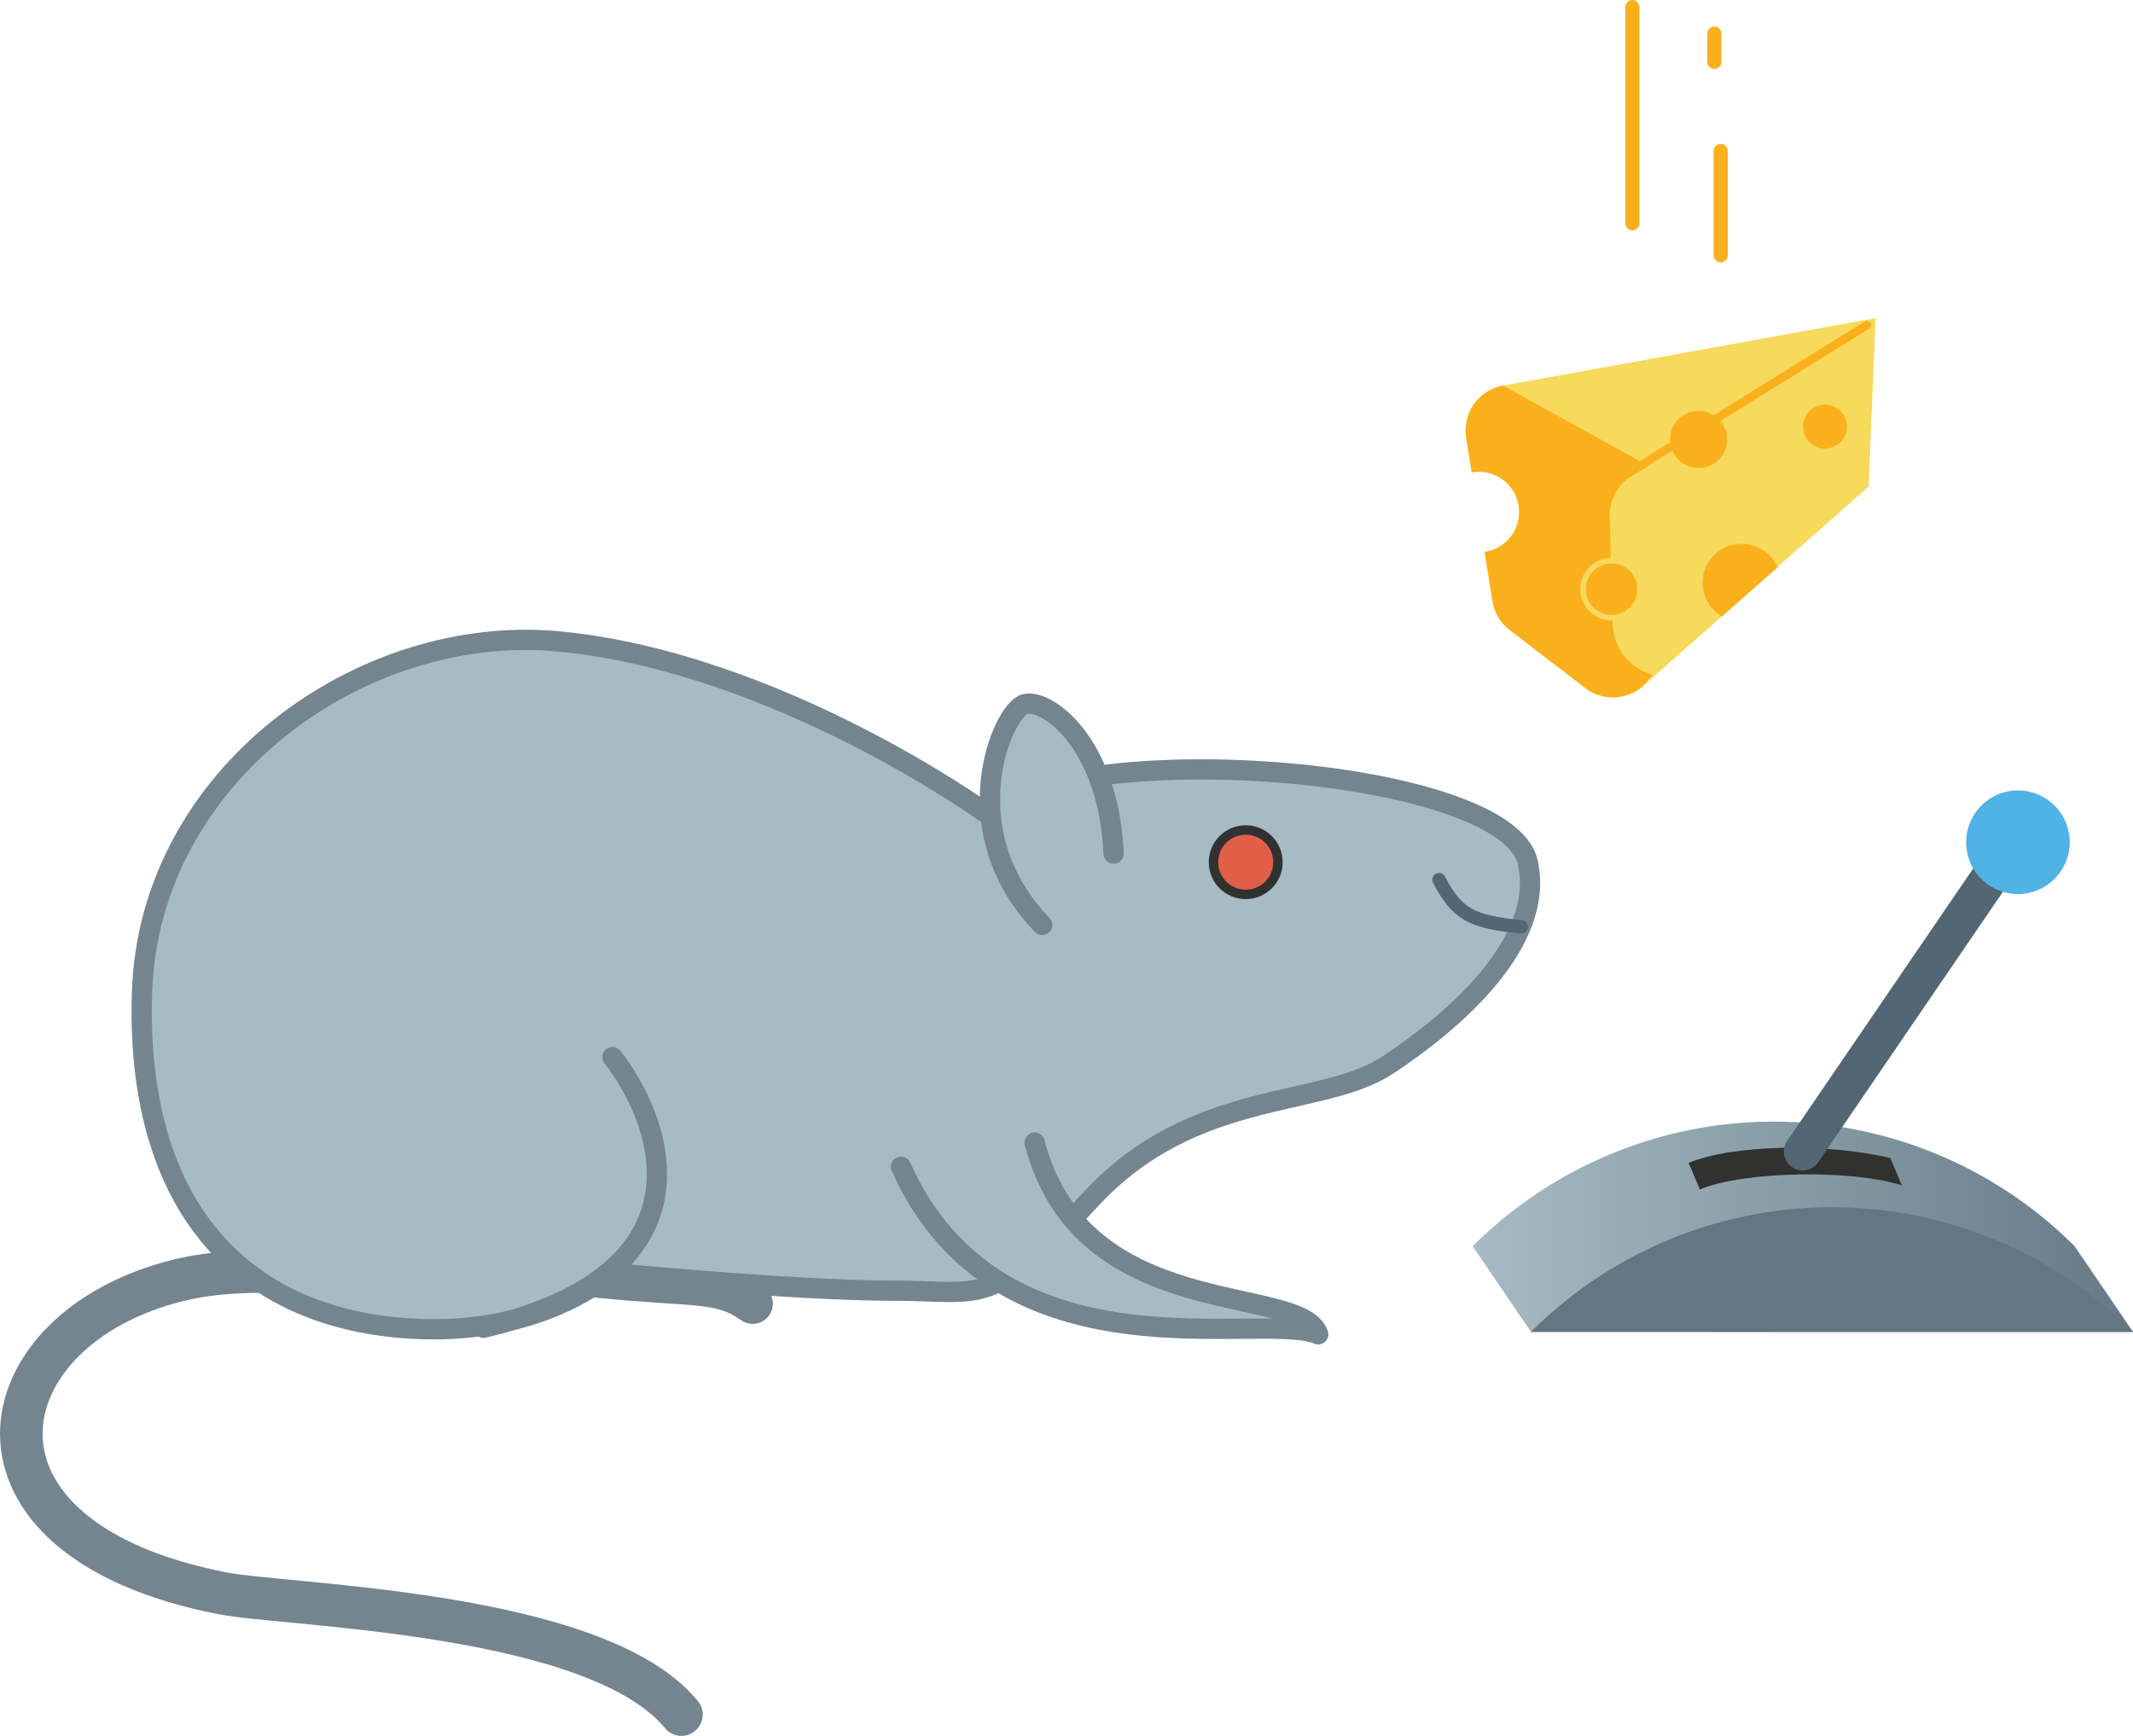 <svg xmlns="http://www.w3.org/2000/svg" xmlns:xlink="http://www.w3.org/1999/xlink" viewBox="0 0 226.38 184.27"><defs><linearGradient id="a" x1="156.25" y1="54.55" x2="246.38" y2="54.55" gradientTransform="matrix(1, 0, 0, -1, 0, 184.76)" gradientUnits="userSpaceOnUse"><stop offset="0" stop-color="#a7bbc4"/><stop offset="1" stop-color="#526773"/></linearGradient></defs><title>Asset 1</title><path d="M72.32,182c-9-11-41.79-11.53-48.69-12.87-29.86-5.81-25.54-28.07-4.73-33.22,7.84-1.94,17.7-.28,17.7-.28" style="fill:none;stroke:#74858f;stroke-linecap:round;stroke-miterlimit:10;stroke-width:4.52px"/><path d="M79.88,138.38c-3.44-2.45-6-1.72-16.24-2.75" style="fill:none;stroke:#74858f;stroke-linecap:round;stroke-linejoin:round;stroke-width:4.29px"/><path d="M59.32,68.09c23.08,2.22,45.14,18.13,45.14,18.13.19-.14.4-.27.61-.4-.3-6,2.28-10.76,3.69-11.08,1.69-.39,5.5,1.94,7.72,7.62,17.21-2.35,43.89,1.53,45.6,9.16,1.91,8.54-7.87,16.93-14.88,21.55s-20.52,2.39-31.46,14.19l-1.6,1.7c8.42,8.74,24.18,8.22,25.71,12.66-4.62-1.93-21.39,2.12-33.87-5.58-3.15,1.62-5.68,1-11.44,1-10.09,0-29.75-1.88-29.75-1.88S57.1,142.34,42.22,141c-17.47-1.64-27.83-13.88-27.15-35.59C15.8,82.28,38.4,66.08,59.32,68.09Z" style="fill:#a7bbc4"/><circle cx="132.21" cy="91.52" r="3.42" style="fill:#e15f46;stroke:#313130;stroke-miterlimit:10"/><path d="M104.51,86.22c10.94-8.21,55.4-4.62,57.63,5.3,1.91,8.54-7.87,16.93-14.88,21.55s-20.52,2.39-31.46,14.19S104.69,137,94.6,137s-29.75-1.88-29.75-1.88-7.69,7.18-22.57,5.81c-17.53-1.61-27.89-13.85-27.21-35.56.73-23.1,23.32-39.3,44.29-37.28C82.45,70.32,104.51,86.22,104.51,86.22Z" style="fill:none;stroke:#74858f;stroke-linecap:round;stroke-linejoin:round;stroke-width:2.15px"/><path d="M161.45,98.38c-5.3-.51-6.84-1.37-8.72-5" style="fill:none;stroke:#526773;stroke-linecap:round;stroke-miterlimit:10;stroke-width:1.43px"/><path d="M109.81,121.28c5,19.38,28.21,14.88,30.1,20.35-6.16-2.56-33.86,5.47-44.29-17.78" style="fill:#a7bbc4;stroke:#74858f;stroke-linecap:round;stroke-linejoin:round;stroke-width:2.15px"/><path d="M65,112.21c5.47,7,11.11,22.91-13.68,28.73" style="fill:none;stroke:#74858f;stroke-linecap:round;stroke-linejoin:round;stroke-width:2.15px"/><path d="M118.19,90.61c-.54-11.73-7-16.42-9.38-15.88s-7.94,13.35,1.8,23.45" style="fill:#a7bbc4;stroke:#74858f;stroke-linecap:round;stroke-linejoin:round;stroke-width:2.15px"/><path d="M226.38,141.38l-6.19-9.09a45.18,45.18,0,0,0-63.89,0l0,0,6.19,9.09Z" style="fill:url(#a)"/><path d="M200.62,122.92c-6.81-1.62-16.8-1.42-21.4.52l1.19,2.82c4.59-1.94,16-2.16,21.44-.44Z" style="fill:#313130"/><path d="M226.38,141.38a45.18,45.18,0,0,0-63.89,0l0,0Z" style="fill:#637681"/><line x1="213.99" y1="89.04" x2="191.32" y2="122.24" style="fill:none;stroke:#526773;stroke-linecap:round;stroke-miterlimit:10;stroke-width:4px"/><circle cx="214.17" cy="89.4" r="5.5" transform="translate(-17.44 74.6) rotate(-19)" style="fill:#51b3e5"/><path d="M159.53,40.93a4.85,4.85,0,0,0-3.92,5.54l.59,3.67a4.28,4.28,0,0,1,1.5,8.43l-.14,0,.84,5.22a4.85,4.85,0,0,0,1.83,3.08l8,6.15a4.85,4.85,0,0,0,6.16-.21l23.93-21.16.74-17.88Z" style="fill:#f7d95c"/><path d="M159.53,40.93a4.85,4.85,0,0,0-3.92,5.54l.59,3.67a4.28,4.28,0,0,1,1.5,8.43l-.14,0,.84,5.22a4.85,4.85,0,0,0,1.83,3.08l8,6.15a4.85,4.85,0,0,0,6.16-.21l1-1.19-.36-.12a5.66,5.66,0,0,1-3.86-5.21l-.33-11.43a5,5,0,0,1,2.42-4.41l1.68-1Z" style="fill:#fab01c"/><circle cx="171.04" cy="62.54" r="3.03" style="fill:#fab01c;stroke:#f7d95c;stroke-miterlimit:10;stroke-width:0.59px"/><circle cx="180.28" cy="46.65" r="3.03" style="fill:#fab01c"/><circle cx="193.69" cy="45.28" r="2.33" style="fill:#fab01c"/><path d="M184.86,57.73a4.13,4.13,0,0,0-2.1,7.7l5.89-5.21A4.14,4.14,0,0,0,184.86,57.73Z" style="fill:#fab01c"/><line x1="198.12" y1="34.52" x2="172.77" y2="50.25" style="fill:none;stroke:#fab01c;stroke-linecap:round;stroke-miterlimit:10;stroke-width:0.89px"/><line x1="173.25" y1="23.7" x2="173.25" y2="0.75" style="fill:none;stroke:#fab01c;stroke-linecap:round;stroke-miterlimit:10;stroke-width:1.5px"/><line x1="182.62" y1="16.03" x2="182.62" y2="27.1" style="fill:none;stroke:#fab01c;stroke-linecap:round;stroke-miterlimit:10;stroke-width:1.5px"/><line x1="181.95" y1="3.57" x2="181.95" y2="6.57" style="fill:none;stroke:#fab01c;stroke-linecap:round;stroke-miterlimit:10;stroke-width:1.5px"/></svg>